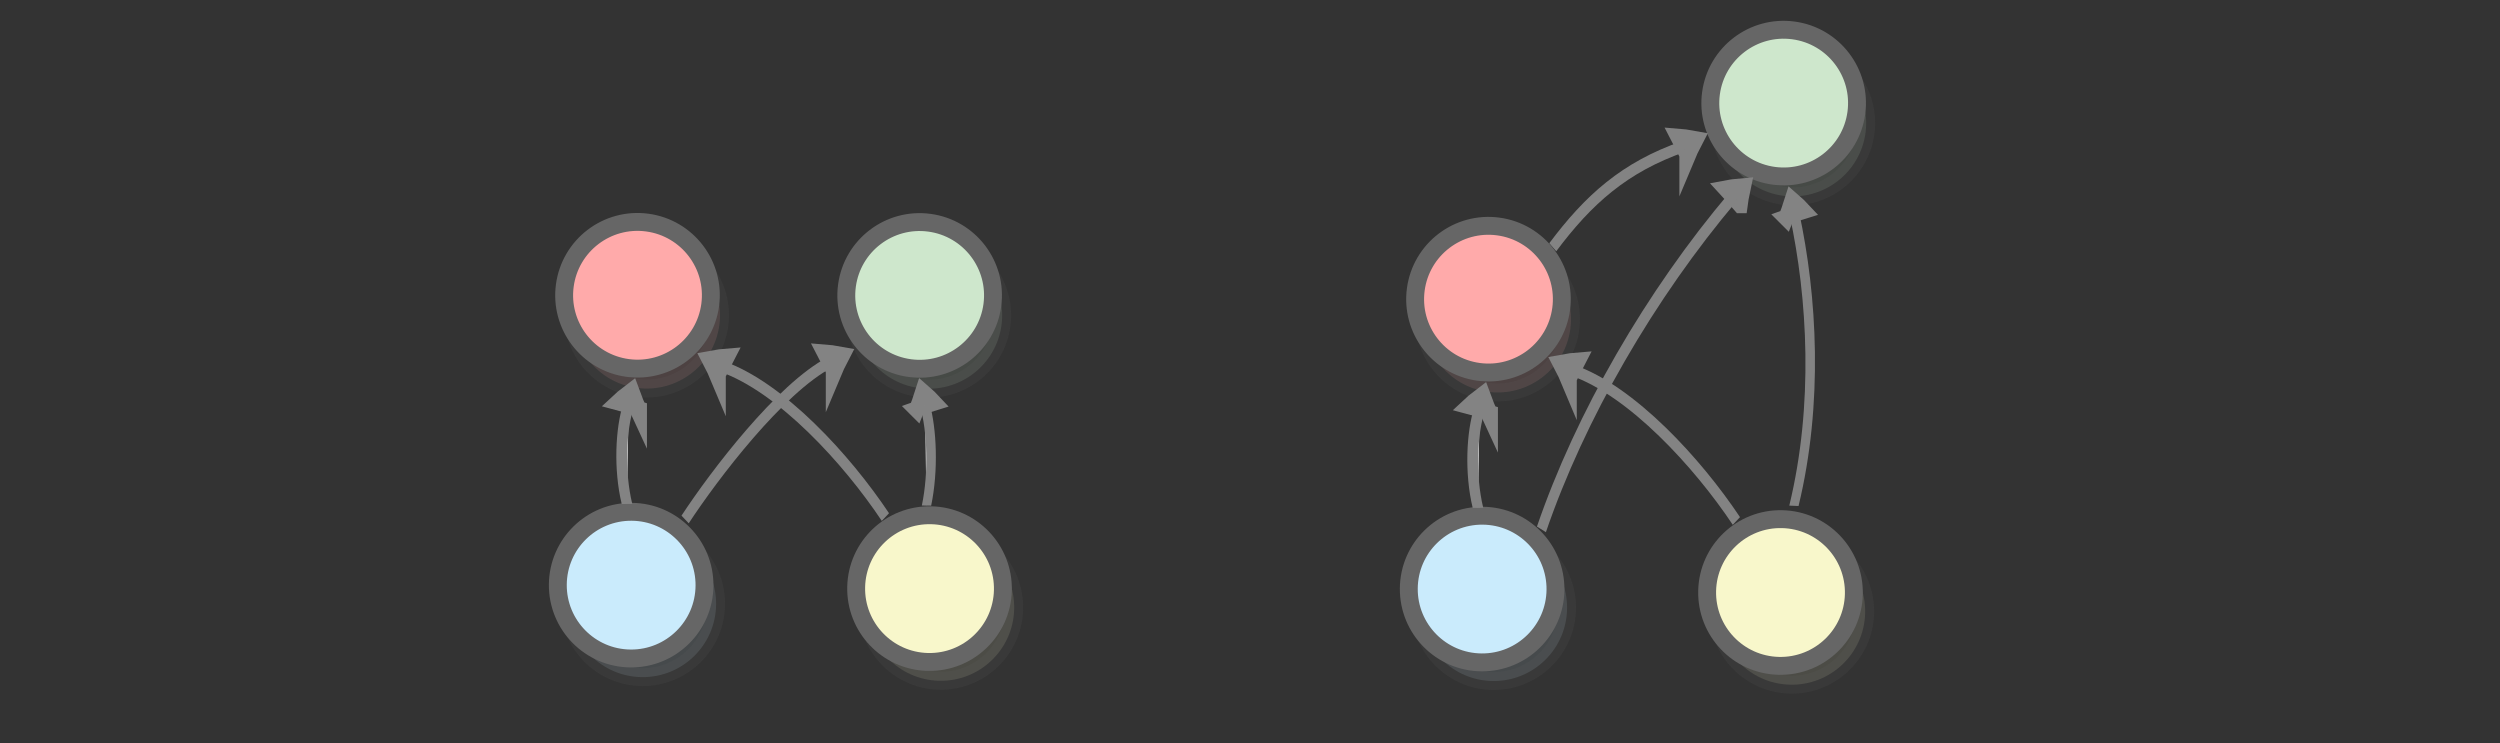<?xml version="1.0" encoding="UTF-8" standalone="no"?>
<svg
   xmlns:dc="http://purl.org/dc/elements/1.1/"
   xmlns:cc="http://creativecommons.org/ns#"
   xmlns:rdf="http://www.w3.org/1999/02/22-rdf-syntax-ns#"
   xmlns:svg="http://www.w3.org/2000/svg"
   xmlns="http://www.w3.org/2000/svg"
   xmlns:sodipodi="http://sodipodi.sourceforge.net/DTD/sodipodi-0.dtd"
   xmlns:inkscape="http://www.inkscape.org/namespaces/inkscape"
   viewBox="0 0 595.3 177"
   version="1.1"
   id="svg3397"
   sodipodi:docname="hasse.svg"
   inkscape:version="1.0.1 (0767f8302a, 2020-10-17)">
  <rect x="0" y="0" width="595.3" height="177" fill="#333333" stroke="none"/>
  <defs
     id="defs3401" />
  <sodipodi:namedview
     pagecolor="#ffffff"
     bordercolor="#666666"
     borderopacity="1"
     objecttolerance="10"
     gridtolerance="10"
     guidetolerance="10"
     inkscape:pageopacity="0"
     inkscape:pageshadow="2"
     inkscape:window-width="1920"
     inkscape:window-height="1016"
     id="namedview3399"
     showgrid="false"
     inkscape:zoom="1.4142136"
     inkscape:cx="260.22413"
     inkscape:cy="87.505765"
     inkscape:window-x="0"
     inkscape:window-y="27"
     inkscape:window-maximized="1"
     inkscape:current-layer="svg3397"
     inkscape:document-rotation="0"
     showguides="true"
     inkscape:guide-bbox="true" />
  <g
     id="g2760-9-8-7"
     transform="matrix(0.502,0.502,-0.502,0.502,136.608,-80.342)"
     style="fill:#ffaaaa">
    <g
       id="g2749-4-6"
       style="fill:#ffaaaa;fill-opacity:1;stroke:#666666"
       transform="rotate(-37.328,183.176,-58.628)">
      <circle
         cx="55.441"
         cy="90.581"
         r="24.6"
         id="circle3369-5-5"
         style="opacity:0.13;fill:#ffaaaa;fill-opacity:1;stroke:#666666;stroke-width:6;stroke-miterlimit:10" />
      <circle
         fill="#d71920"
         stroke="#be1e2d"
         cx="51.508"
         cy="84.367"
         r="24.6"
         id="circle3383-6-6"
         style="fill:#ffaaaa;fill-opacity:1;stroke:#666666;stroke-width:6;stroke-miterlimit:10" />
    </g>
  </g>
  <g
     id="g2749-7-7"
     style="fill:#f8f7cb;fill-opacity:1;stroke:#666666"
     transform="matrix(0.71,0.017,-0.017,0.71,186.202,79.381)">
    <circle
       cx="55.441"
       cy="90.581"
       r="24.6"
       id="circle3369-7-4"
       style="opacity:0.13;fill:#f8f7cb;fill-opacity:1;stroke:#666666;stroke-width:6;stroke-miterlimit:10" />
    <circle
       fill="#d71920"
       stroke="#be1e2d"
       cx="51.508"
       cy="84.367"
       r="24.6"
       id="circle3383-4-5"
       style="fill:#f8f7cb;fill-opacity:1;stroke:#666666;stroke-width:6;stroke-miterlimit:10" />
  </g>
  <g
     id="g2760-0-7"
     transform="matrix(0.502,0.502,-0.502,0.502,167.01,70.508)">
    <g
       id="g2749-6-8"
       style="fill:#caebfc;fill-opacity:1;stroke:#666666"
       transform="rotate(-44.545,52.727,84.306)">
      <circle
         cx="55.441"
         cy="90.581"
         r="24.6"
         id="circle3369-33-3-6"
         style="opacity:0.13;fill:#caebfc;fill-opacity:1;stroke:#666666;stroke-width:6;stroke-miterlimit:10" />
      <circle
         fill="#d71920"
         stroke="#be1e2d"
         cx="51.508"
         cy="84.367"
         r="24.6"
         id="circle3383-85-2-8"
         style="fill:#caebfc;fill-opacity:1;stroke:#666666;stroke-width:6;stroke-miterlimit:10" />
    </g>
  </g>
  <g
     id="g2760-9-8-7-3"
     transform="matrix(0.502,0.502,-0.502,0.502,203.793,-80.306)"
     style="fill:#cee7cc;fill-opacity:1">
    <g
       id="g2749-4-6-6"
       style="fill:#cee7cc;fill-opacity:1;stroke:#666666"
       transform="rotate(-37.328,183.176,-58.628)">
      <circle
         cx="55.441"
         cy="90.581"
         r="24.6"
         id="circle3369-5-5-7"
         style="opacity:0.13;fill:#cee7cc;fill-opacity:1;stroke:#666666;stroke-width:6;stroke-miterlimit:10" />
      <circle
         fill="#d71920"
         stroke="#be1e2d"
         cx="51.508"
         cy="84.367"
         r="24.6"
         id="circle3383-6-6-5"
         style="fill:#cee7cc;fill-opacity:1;stroke:#666666;stroke-width:6;stroke-miterlimit:10" />
    </g>
  </g>
  <g
     style="display:inline;fill:#dddddd;stroke:#838383;stroke-width:6.389;stroke-miterlimit:10"
     id="g1482-7-0-25-1-3-3-20"
     transform="matrix(0.011,-0.217,0.294,0.056,80.313,149.569)"
     inkscape:transform-center-x="-7.8180339"
     inkscape:transform-center-y="-4.1772314">
    <path
       style="stroke-width:35.526"
       inkscape:connector-curvature="0"
       id="path1478-7-9-8-5-1-6-2"
       transform="matrix(0.477,-0.029,0.032,0.429,147.58,197.367)"
       d="m 315.1,101.79 c 10.682,-4.135 21.77,-7.738 33.127,-11.074 -8.518,-8.139 -17.577,-16.01 -27.178,-23.616 -2.04,12.119 -3.103,21.663 -5.949,34.69 z" />
    <path
       style="stroke-width:10.649;paint-order:markers fill stroke"
       inkscape:connector-curvature="0"
       id="path1480-1-3-9-5-4-7-3"
       transform="matrix(0.896,0,0,0.817,18.384,154.236)"
       d="m 197.036,89.49 c 39.237,-9.724 89.303,-9.828 120.462,-3.317" />
  </g>
  <g
     style="display:inline;fill:#dddddd;stroke:#838383;stroke-width:6.389;stroke-miterlimit:10"
     id="g1482-7-0-25-1-3-3-20-7"
     transform="matrix(-0.01,-0.22,-0.26,0.057,281.678,150.317)"
     inkscape:transform-center-x="6.8973484"
     inkscape:transform-center-y="-4.2257898">
    <path
       style="stroke-width:35.526"
       inkscape:connector-curvature="0"
       id="path1478-7-9-8-5-1-6-2-5"
       transform="matrix(0.477,-0.029,0.032,0.429,147.58,197.367)"
       d="m 315.1,101.79 c 10.682,-4.135 21.77,-7.738 33.127,-11.074 -8.518,-8.139 -17.577,-16.01 -27.178,-23.616 -2.04,12.119 -3.103,21.663 -5.949,34.69 z" />
    <path
       style="stroke-width:10.649;paint-order:markers fill stroke"
       inkscape:connector-curvature="0"
       id="path1480-1-3-9-5-4-7-3-9"
       transform="matrix(0.896,0,0,0.817,18.384,154.236)"
       d="m 197.036,89.49 c 39.237,-9.724 89.303,-9.828 120.462,-3.317" />
  </g>
  <g
     style="display:inline;fill:#dddddd;stroke:#838383;stroke-width:6.389;stroke-miterlimit:10"
     id="g1482-7-0-25-1-3-3-20-6"
     transform="matrix(0.168,-0.138,0.157,0.255,111.505,70.775)"
     inkscape:transform-center-x="-8.50783"
     inkscape:transform-center-y="2.8895998">
    <path
       style="stroke-width:35.526"
       inkscape:connector-curvature="0"
       id="path1478-7-9-8-5-1-6-2-1"
       transform="matrix(0.477,-0.029,0.032,0.429,147.58,197.367)"
       d="m 315.1,101.79 c 10.682,-4.135 21.77,-7.738 33.127,-11.074 -8.518,-8.139 -17.577,-16.01 -27.178,-23.616 -2.04,12.119 -3.103,21.663 -5.949,34.69 z" />
    <path
       style="fill:none;stroke-width:10.649;paint-order:markers fill stroke"
       inkscape:connector-curvature="0"
       id="path1480-1-3-9-5-4-7-3-2"
       transform="matrix(0.896,0,0,0.817,18.384,154.236)"
       d="M 63.548,115.126 C 122.987,99.536 248.106,74.861 317.498,86.173"
       sodipodi:nodetypes="cc" />
  </g>
  <g
     style="display:inline;fill:#dddddd;stroke:#838383;stroke-width:6.389;stroke-miterlimit:10"
     id="g1482-7-0-25-1-3-3-20-6-9"
     transform="matrix(-0.168,-0.138,-0.157,0.255,257.963,71.746)"
     inkscape:transform-center-x="8.5078251"
     inkscape:transform-center-y="2.8895998">
    <path
       style="stroke-width:35.526"
       inkscape:connector-curvature="0"
       id="path1478-7-9-8-5-1-6-2-1-3"
       transform="matrix(0.477,-0.029,0.032,0.429,147.58,197.367)"
       d="m 315.1,101.79 c 10.682,-4.135 21.77,-7.738 33.127,-11.074 -8.518,-8.139 -17.577,-16.01 -27.178,-23.616 -2.04,12.119 -3.103,21.663 -5.949,34.69 z" />
    <path
       style="fill:none;stroke-width:10.649;paint-order:markers fill stroke"
       inkscape:connector-curvature="0"
       id="path1480-1-3-9-5-4-7-3-2-1"
       transform="matrix(0.896,0,0,0.817,18.384,154.236)"
       d="M 47.873,98.401 C 126.066,78.448 241.859,64.912 317.498,86.173"
       sodipodi:nodetypes="cc" />
  </g>
  <g
     id="g2760-9-8-7-9"
     transform="matrix(0.502,0.502,-0.502,0.502,339.243,-79.413)"
     style="fill:#ffaaaa;fill-opacity:1">
    <g
       id="g2749-4-6-4"
       style="fill:#ffaaaa;fill-opacity:1;stroke:#666666"
       transform="rotate(-37.328,183.176,-58.628)">
      <circle
         cx="55.441"
         cy="90.581"
         r="24.6"
         id="circle3369-5-5-78"
         style="opacity:0.13;fill:#ffaaaa;fill-opacity:1;stroke:#666666;stroke-width:6;stroke-miterlimit:10" />
      <circle
         fill="#d71920"
         stroke="#be1e2d"
         cx="51.508"
         cy="84.367"
         r="24.6"
         id="circle3383-6-6-4"
         style="fill:#ffaaaa;fill-opacity:1;stroke:#666666;stroke-width:6;stroke-miterlimit:10" />
    </g>
  </g>
  <g
     id="g2749-7-7-5"
     style="fill:#f8f7cb;fill-opacity:1;stroke:#666666"
     transform="matrix(0.71,0.017,-0.017,0.71,388.836,80.311)">
    <circle
       cx="55.441"
       cy="90.581"
       r="24.6"
       id="circle3369-7-4-0"
       style="opacity:0.13;fill:#f8f7cb;fill-opacity:1;stroke:#666666;stroke-width:6;stroke-miterlimit:10" />
    <circle
       fill="#d71920"
       stroke="#be1e2d"
       cx="51.508"
       cy="84.367"
       r="24.6"
       id="circle3383-4-5-3"
       style="fill:#f8f7cb;fill-opacity:1;stroke:#666666;stroke-width:6;stroke-miterlimit:10" />
  </g>
  <g
     id="g2760-0-7-6"
     transform="matrix(0.502,0.502,-0.502,0.502,369.645,71.437)">
    <g
       id="g2749-6-8-1"
       style="fill:#caebfc;fill-opacity:1;stroke:#666666"
       transform="rotate(-44.545,52.727,84.306)">
      <circle
         cx="55.441"
         cy="90.581"
         r="24.6"
         id="circle3369-33-3-6-0"
         style="opacity:0.13;fill:#caebfc;fill-opacity:1;stroke:#666666;stroke-width:6;stroke-miterlimit:10" />
      <circle
         fill="#d71920"
         stroke="#be1e2d"
         cx="51.508"
         cy="84.367"
         r="24.6"
         id="circle3383-85-2-8-6"
         style="fill:#caebfc;fill-opacity:1;stroke:#666666;stroke-width:6;stroke-miterlimit:10" />
    </g>
  </g>
  <g
     id="g2760-9-8-7-3-3"
     transform="matrix(0.502,0.502,-0.502,0.502,409.532,-126.102)">
    <g
       id="g2749-4-6-6-2"
       style="fill:#cee7cc;fill-opacity:1;stroke:#666666"
       transform="rotate(-37.328,183.176,-58.628)">
      <circle
         cx="55.441"
         cy="90.581"
         r="24.6"
         id="circle3369-5-5-7-0"
         style="opacity:0.13;fill:#cee7cc;fill-opacity:1;stroke:#666666;stroke-width:6;stroke-miterlimit:10" />
      <circle
         fill="#d71920"
         stroke="#be1e2d"
         cx="51.508"
         cy="84.367"
         r="24.6"
         id="circle3383-6-6-5-6"
         style="fill:#cee7cc;fill-opacity:1;stroke:#666666;stroke-width:6;stroke-miterlimit:10" />
    </g>
  </g>
  <g
     style="display:inline;fill:#dddddd;stroke:#838383;stroke-width:6.389;stroke-miterlimit:10"
     id="g1482-7-0-25-1-3-3-20-1"
     transform="matrix(0.011,-0.217,0.294,0.056,282.948,150.498)"
     inkscape:transform-center-x="-7.8180339"
     inkscape:transform-center-y="-4.1772314">
    <path
       style="stroke-width:35.526"
       inkscape:connector-curvature="0"
       id="path1478-7-9-8-5-1-6-2-55"
       transform="matrix(0.477,-0.029,0.032,0.429,147.58,197.367)"
       d="m 315.1,101.79 c 10.682,-4.135 21.77,-7.738 33.127,-11.074 -8.518,-8.139 -17.577,-16.01 -27.178,-23.616 -2.04,12.119 -3.103,21.663 -5.949,34.69 z" />
    <path
       style="stroke-width:10.649;paint-order:markers fill stroke"
       inkscape:connector-curvature="0"
       id="path1480-1-3-9-5-4-7-3-4"
       transform="matrix(0.896,0,0,0.817,18.384,154.236)"
       d="m 197.036,89.49 c 39.237,-9.724 89.303,-9.828 120.462,-3.317" />
  </g>
  <g
     style="display:inline;fill:#dddddd;stroke:#838383;stroke-width:6.389;stroke-miterlimit:10"
     id="g1482-7-0-25-1-3-3-20-7-7"
     transform="matrix(-0.01,-0.22,-0.26,0.057,488.703,104.668)"
     inkscape:transform-center-x="6.8973484"
     inkscape:transform-center-y="-4.2257898">
    <path
       style="stroke-width:35.526"
       inkscape:connector-curvature="0"
       id="path1478-7-9-8-5-1-6-2-5-6"
       transform="matrix(0.477,-0.029,0.032,0.429,147.58,197.367)"
       d="m 315.1,101.79 c 10.682,-4.135 21.77,-7.738 33.127,-11.074 -8.518,-8.139 -17.577,-16.01 -27.178,-23.616 -2.04,12.119 -3.103,21.663 -5.949,34.69 z" />
    <path
       style="fill:none;stroke-width:10.649;paint-order:markers fill stroke"
       inkscape:connector-curvature="0"
       id="path1480-1-3-9-5-4-7-3-9-5"
       transform="matrix(0.896,0,0,0.817,18.384,154.236)"
       d="M -32.001,101.382 C 83.403,68.87 212.922,70.326 317.498,86.173"
       sodipodi:nodetypes="cc" />
  </g>
  <g
     style="display:inline;fill:#dddddd;stroke:#838383;stroke-width:6.389;stroke-miterlimit:10"
     id="g1482-7-0-25-1-3-3-20-6-6"
     transform="matrix(0.125,-0.178,0.219,0.205,325.697,54.648)"
     inkscape:transform-center-x="-9.0324619"
     inkscape:transform-center-y="0.77022403">
    <path
       style="stroke-width:35.526"
       inkscape:connector-curvature="0"
       id="path1478-7-9-8-5-1-6-2-1-9"
       transform="matrix(0.477,-0.029,0.032,0.429,147.58,197.367)"
       d="m 315.1,101.79 c 10.682,-4.135 21.77,-7.738 33.127,-11.074 -8.518,-8.139 -17.577,-16.01 -27.178,-23.616 -2.04,12.119 -3.103,21.663 -5.949,34.69 z" />
    <path
       style="fill:none;stroke-width:10.649;paint-order:markers fill stroke"
       inkscape:connector-curvature="0"
       id="path1480-1-3-9-5-4-7-3-2-3"
       transform="matrix(0.896,0,0,0.817,18.384,154.236)"
       d="M -144.238,119.752 C -10.168,87.121 158.852,74.791 317.498,86.173"
       sodipodi:nodetypes="cc" />
  </g>
  <g
     style="display:inline;fill:#dddddd;stroke:#838383;stroke-width:6.389;stroke-miterlimit:10"
     id="g1482-7-0-25-1-3-3-20-6-9-7"
     transform="matrix(-0.168,-0.138,-0.157,0.255,460.598,72.676)"
     inkscape:transform-center-x="8.5078251"
     inkscape:transform-center-y="2.8895998">
    <path
       style="stroke-width:35.526"
       inkscape:connector-curvature="0"
       id="path1478-7-9-8-5-1-6-2-1-3-4"
       transform="matrix(0.477,-0.029,0.032,0.429,147.58,197.367)"
       d="m 315.1,101.79 c 10.682,-4.135 21.77,-7.738 33.127,-11.074 -8.518,-8.139 -17.577,-16.01 -27.178,-23.616 -2.04,12.119 -3.103,21.663 -5.949,34.69 z" />
    <path
       style="fill:none;stroke-width:10.649;paint-order:markers fill stroke"
       inkscape:connector-curvature="0"
       id="path1480-1-3-9-5-4-7-3-2-1-5"
       transform="matrix(0.896,0,0,0.817,18.384,154.236)"
       d="M 47.873,98.401 C 126.066,78.448 241.859,64.912 317.498,86.173"
       sodipodi:nodetypes="cc" />
  </g>
  <g
     style="display:inline;fill:#dddddd;stroke:#838383;stroke-width:6.389;stroke-miterlimit:10"
     id="g1482-7-0-25-1-3-3-20-6-9-7-2"
     transform="matrix(0.168,-0.138,0.157,0.255,314.759,19.387)"
     inkscape:transform-center-x="-8.5078256"
     inkscape:transform-center-y="2.8895998">
    <path
       style="stroke-width:35.526"
       inkscape:connector-curvature="0"
       id="path1478-7-9-8-5-1-6-2-1-3-4-5"
       transform="matrix(0.477,-0.029,0.032,0.429,147.58,197.367)"
       d="m 315.1,101.79 c 10.682,-4.135 21.77,-7.738 33.127,-11.074 -8.518,-8.139 -17.577,-16.01 -27.178,-23.616 -2.04,12.119 -3.103,21.663 -5.949,34.69 z" />
    <path
       style="fill:none;stroke-width:10.649;paint-order:markers fill stroke"
       inkscape:connector-curvature="0"
       id="path1480-1-3-9-5-4-7-3-2-1-5-4"
       transform="matrix(0.896,0,0,0.817,18.384,154.236)"
       d="M 114.816,81.074 C 182.76,67.181 241.859,64.912 317.498,86.173"
       sodipodi:nodetypes="cc" />
  </g>
</svg>
